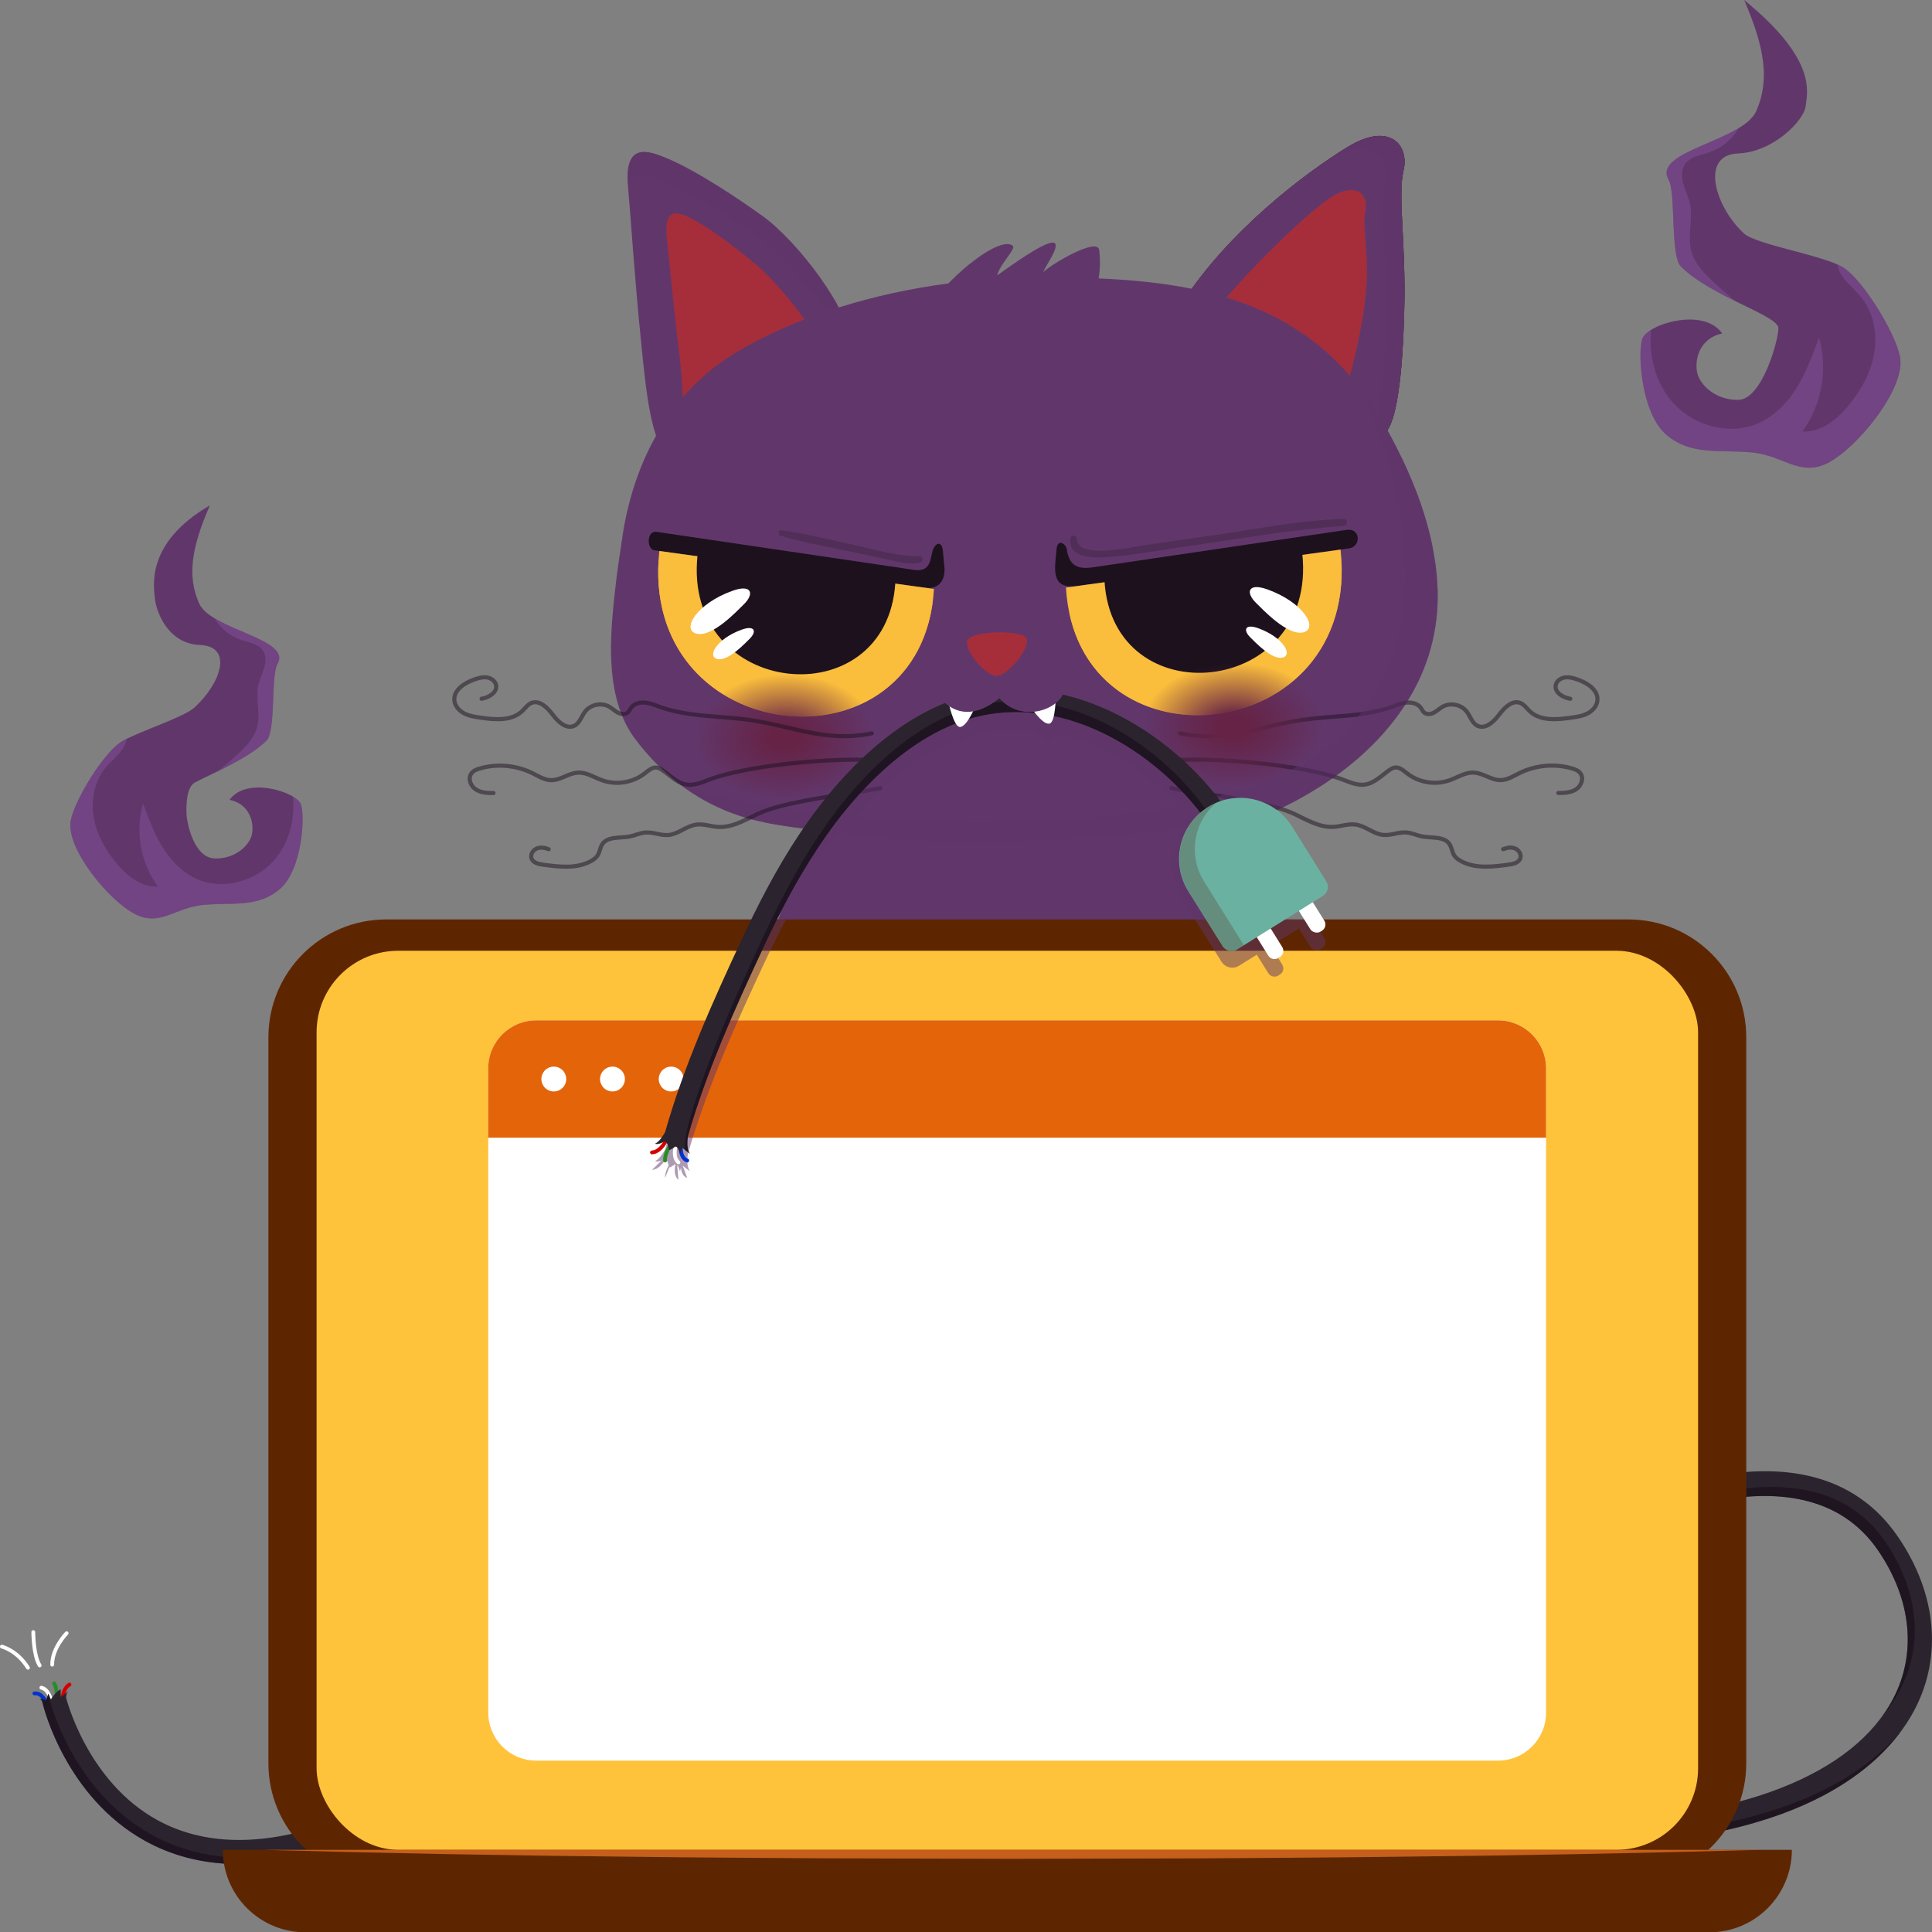 <?xml version="1.0" encoding="UTF-8"?>
<svg xmlns="http://www.w3.org/2000/svg" xmlns:xlink="http://www.w3.org/1999/xlink" viewBox="0 0 320.39 320.44">
  <rect x="0" y="0" width="320.39" height="320.44" fill="#808080" stroke="none"/>
  <defs>
    <style>
      .cls-1 {
        fill: url(#radial-gradient-2);
      }

      .cls-1, .cls-2 {
        mix-blend-mode: color-dodge;
      }

      .cls-3 {
        opacity: .43;
      }

      .cls-3, .cls-4 {
        mix-blend-mode: screen;
      }

      .cls-3, .cls-5 {
        fill: #3d243e;
      }

      .cls-4 {
        opacity: .65;
      }

      .cls-4, .cls-6, .cls-7, .cls-8 {
        fill: #a62e3a;
      }

      .cls-9 {
        stroke: #fff;
      }

      .cls-9, .cls-10, .cls-11, .cls-12 {
        stroke-width: .63px;
      }

      .cls-9, .cls-10, .cls-11, .cls-12, .cls-13 {
        fill: none;
        stroke-linecap: round;
        stroke-linejoin: round;
      }

      .cls-10 {
        stroke: #0032d0;
      }

      .cls-14, .cls-15 {
        fill: #fabd3c;
      }

      .cls-16 {
        fill: #fff;
      }

      .cls-17 {
        fill: #ffc33b;
      }

      .cls-18 {
        fill: #e4640a;
      }

      .cls-19 {
        fill: #6bb1a2;
      }

      .cls-20 {
        fill: #e17022;
      }

      .cls-21, .cls-22 {
        fill: #140716;
      }

      .cls-23 {
        fill: #1d111e;
      }

      .cls-24 {
        fill: #2b232d;
      }

      .cls-25 {
        fill: #84529c;
      }

      .cls-26, .cls-27 {
        fill: #61376b;
      }

      .cls-28 {
        fill: #5e2600;
      }

      .cls-11 {
        stroke: #268e26;
      }

      .cls-12 {
        stroke: #d30000;
      }

      .cls-13 {
        stroke: #1d111e;
        stroke-width: .68px;
      }

      .cls-13, .cls-29, .cls-7, .cls-8, .cls-15, .cls-27, .cls-22, .cls-30, .cls-31, .cls-32 {
        mix-blend-mode: multiply;
      }

      .cls-13, .cls-27, .cls-22, .cls-30 {
        opacity: .5;
      }

      .cls-29 {
        fill: #583929;
        opacity: .3;
      }

      .cls-7 {
        opacity: .28;
      }

      .cls-8 {
        opacity: .35;
      }

      .cls-15 {
        opacity: .9;
      }

      .cls-2 {
        fill: url(#radial-gradient);
      }

      .cls-33 {
        isolation: isolate;
      }

      .cls-31 {
        opacity: .48;
      }

      .cls-32 {
        opacity: .78;
      }
    </style>
    <radialGradient id="radial-gradient" cx="130.13" cy="122.81" fx="130.13" fy="122.81" r="15.25" gradientTransform="translate(-2.68 41.86) rotate(-1.85) scale(1 .69)" gradientUnits="userSpaceOnUse">
      <stop offset=".17" stop-color="#662346"/>
      <stop offset="1" stop-color="#662346" stop-opacity="0"/>
    </radialGradient>
    <radialGradient id="radial-gradient-2" cx="204.57" cy="120.89" fx="204.57" fy="120.89" r="15.25" gradientTransform="translate(-2.6 43.67) rotate(-1.85) scale(1 .69)" xlink:href="#radial-gradient"/>
  </defs>
  <g class="cls-33">
    <g id="_Слой_2" data-name="Слой 2">
      <g id="OBJECTS">
        <g>
          <g>
            <g>
              <path class="cls-26" d="M315.07,59.11c-.75-3.85-6.22-12.97-9.64-14.9-3.42-1.92-14.2-3.67-16.19-5.47-4.75-4.31-7.44-13.04-1.02-13.29,6.01-.24,10.98-5.61,11.21-7.8,.23-2.19,2.14-7.62-10.19-17.64,3.46,8,4.23,13.27,2.03,18.36-2.19,5.08-17.31,6.62-14.56,11.43,1.25,2.2,.24,12.67,2.06,14.43,5.26,5.1,16.18,8.09,16.15,10.22-.03,2.13-2.74,11.71-6.55,11.85-3.8,.14-6.57-2.48-6.95-4.65-.38-2.16,.46-5.56,4.18-6.35-3.12-4.46-12.48-1.51-13.26,.91-.79,2.42-.15,12.37,4,15.89,4.15,3.52,8.77,2.4,14.19,2.93,5.34,.52,7.99,4.17,12.73,1.67,4.74-2.5,12.85-12.31,11.82-17.57Z"/>
              <g class="cls-31">
                <path class="cls-25" d="M315.07,59.11c-.75-3.85-6.22-12.97-9.64-14.9-.22-.12-.46-.24-.73-.36,.16,.89,.62,1.75,1.19,2.47,.83,1.03,1.86,1.87,2.7,2.89,2.1,2.56,2.77,6.12,2.21,9.39-.56,3.27-2.25,6.26-4.38,8.8-1.92,2.28-4.55,4.36-7.52,4.15,3.21-4.41,4.26-10.33,2.75-15.57-1.02,2.8-2.04,5.62-3.6,8.16-1.55,2.54-3.69,4.81-6.41,6.03-4.74,2.12-10.71,.5-14.18-3.36-2.91-3.24-4.09-7.77-3.64-12.11-.78,.48-1.34,1.01-1.51,1.52-.79,2.42-.15,12.37,4,15.89,4.15,3.52,8.77,2.4,14.19,2.93,5.34,.52,7.99,4.17,12.73,1.67,4.74-2.5,12.85-12.31,11.82-17.57Z"/>
                <path class="cls-25" d="M278.77,44.21c2.36,2.29,5.87,4.15,9.01,5.71-1.26-1.02-2.49-2.08-3.68-3.19-1.56-1.46-3.1-3.09-3.64-5.16-.66-2.55,.35-5.29-.22-7.85-.25-1.11-.78-2.13-1.09-3.22-.31-1.09-.36-2.35,.28-3.28,.86-1.25,2.57-1.47,4.01-1.95,1.97-.66,3.69-2.03,4.78-3.8,.05-.08,.09-.18,.14-.27-4.97,3.05-13.82,4.81-11.66,8.59,1.25,2.2,.24,12.67,2.06,14.43Z"/>
              </g>
            </g>
            <g>
              <path class="cls-26" d="M11.74,136.03c.67-3.4,5.55-11.46,8.61-13.16,3.06-1.7,10.08-3.92,11.86-5.51,4.25-3.81,6.66-10.17,.93-10.4-5.37-.21-7.23-5.63-7.43-7.57-.2-1.93-1.73-9.28,9.1-15.59-3.09,7.07-3.77,11.73-1.81,16.22,1.96,4.49,15.47,5.85,13.01,10.1-1.12,1.94-.22,11.19-1.84,12.74-3.16,3.02-8.6,5.21-11.82,6.89-1.57,.82-1.44,4.36-1.43,4.98,.03,1.88,1.28,7.5,4.67,7.63,3.4,.12,5.87-2.19,6.21-4.11,.34-1.91-.41-4.91-3.73-5.61,2.78-3.94,11.15-1.33,11.85,.8,.7,2.14,.14,10.93-3.57,14.04-3.71,3.11-7.83,2.12-12.67,2.59-4.77,.46-7.13,3.68-11.37,1.47-4.24-2.21-11.48-10.87-10.56-15.52Z"/>
              <g class="cls-31">
                <path class="cls-25" d="M11.74,136.03c.67-3.4,5.55-11.46,8.61-13.16,.19-.11,.41-.21,.65-.32-.14,.79-.55,1.55-1.07,2.18-.74,.91-1.67,1.65-2.41,2.55-1.88,2.26-2.47,5.41-1.97,8.29,.5,2.89,2.01,5.53,3.92,7.77,1.71,2.01,4.07,3.86,6.72,3.67-2.87-3.9-3.81-9.12-2.46-13.76,.91,2.47,1.82,4.96,3.21,7.21,1.39,2.24,3.29,4.25,5.72,5.32,4.23,1.87,9.56,.44,12.66-2.97,2.6-2.86,3.65-6.86,3.25-10.7,.7,.43,1.2,.89,1.35,1.34,.7,2.14,.14,10.93-3.57,14.04-3.71,3.11-7.83,2.12-12.67,2.59-4.77,.46-7.13,3.68-11.37,1.47-4.24-2.21-11.48-10.87-10.56-15.52Z"/>
                <path class="cls-25" d="M44.17,122.87c-2.11,2.02-5.24,3.67-8.05,5.04,1.12-.9,2.23-1.84,3.28-2.82,1.39-1.29,2.77-2.73,3.25-4.56,.59-2.25-.32-4.67,.2-6.94,.22-.98,.69-1.88,.97-2.85,.28-.96,.33-2.07-.25-2.9-.77-1.1-2.3-1.3-3.58-1.72-1.76-.58-3.3-1.79-4.27-3.35-.05-.07-.08-.16-.12-.24,4.44,2.69,12.34,4.25,10.41,7.59-1.12,1.94-.22,11.19-1.84,12.74Z"/>
              </g>
            </g>
          </g>
          <g>
            <g>
              <g>
                <g>
                  <path class="cls-11" d="M9.29,282.53s.4-2.17-.31-3.38"/>
                  <path class="cls-9" d="M8.66,282.77s-.34-2.61-1.8-2.89"/>
                  <path class="cls-10" d="M7.89,282.84s-.72-2.2-2.18-2.02"/>
                  <path class="cls-12" d="M10.32,282.95s-.24-2.77,1.2-3.59"/>
                  <path class="cls-24" d="M10.97,281.57l-3.89,.93c.15,.63,3.84,15.52,17.01,22.79,8.64,4.77,19.22,5.09,31.45,.96,36.51-12.36,81.4-2.24,81.85-2.14l.9-3.9c-1.88-.43-46.43-10.48-84.03,2.25-11.11,3.76-20.59,3.54-28.2-.65-11.62-6.4-15.05-20.1-15.09-20.24Z"/>
                  <path class="cls-24" d="M7.08,282.5s0-.46-.5-.83c1.02,.21,1.04,.42,1.04,.42l.4-1.25,.42,.98s.85-1.41,1.66-1.65c-.1,.38,0,1.25,0,1.25l1.41-1.1s-.58,.3-.55,1.25-.41,1.43-.67,1.52c-.26,.08-1.84,.29-1.95,.27-.1-.02-1.27-.85-1.27-.85Z"/>
                </g>
                <path class="cls-22" d="M56.58,305.21c-12.23,4.14-22.81,3.82-31.45-.96-10.55-5.83-15.02-16.56-16.45-20.91-.15-.46-.27-.84-.35-1.14-.12-.41-.18-.67-.2-.74,0,0,0-.21-.15-.45l-.35,1.08s-.01-.06-.16-.14c-.13-.08-.39-.18-.88-.28,.48,.37,.49,.8,.49,.83,.16,.63,3.85,15.52,17.01,22.8,8.64,4.77,19.22,5.09,31.45,.95,36.51-12.35,81.41-2.24,81.86-2.13l.28-1.21c-6.06-1.27-47.2-9.18-81.1,2.3Z"/>
                <path class="cls-9" d="M.31,273.07s2.5,.58,4.33,3.5"/>
                <path class="cls-9" d="M5.52,270.65s0,3.88,1.06,5.54"/>
                <path class="cls-9" d="M11.05,270.84s-2.44,2.5-2.39,5.22"/>
              </g>
              <g>
                <path class="cls-24" d="M261.89,306.08l-.05-4c26.53-.32,45.54-7.77,52.14-20.45,3.9-7.49,2.99-16.42-2.52-24.49-12.93-18.97-43.99-2.26-44.3-2.09l-1.92-3.51c1.41-.77,34.58-18.6,49.53,3.34,6.36,9.33,7.37,19.75,2.76,28.59-4.29,8.24-17.23,22.14-55.64,22.6Z"/>
                <g class="cls-30">
                  <path class="cls-21" d="M315.35,286.97c-5.94,8.16-20.08,18.71-53.46,19.11l-.05-4c.4,0,.8,0,1.19-.02l.03,2.52c31.36-.38,45.74-9.71,52.29-17.61Z"/>
                  <path class="cls-21" d="M267.17,255.05l-1.93-3.51c.16-.08,.7-.37,1.56-.79l1.53,2.8c.32-.17,31.38-16.88,44.3,2.09,5.51,8.07,6.42,17,2.52,24.49-.82,1.57-1.83,3.07-3.02,4.48,.7-.96,1.31-1.95,1.85-2.98,3.91-7.49,2.99-16.42-2.51-24.49-12.93-18.97-43.99-2.26-44.3-2.09Z"/>
                </g>
              </g>
            </g>
            <g>
              <g>
                <path class="cls-26" d="M220.91,208.5c-2.28,10.17-15.68,13.46-54.66,12.87-38.97,.59-52.38-2.7-54.65-12.87-2.26-13.09,3.26-27.6,11.94-43.58,2.64-4.86,4.69-9.87,6.28-14.64,1.25-3.77,2.23-7.39,2.96-10.65,.47-2,.83-3.87,1.14-5.56,.2-1.18,.38-2.26,.53-3.24h0c.04-.23,.07-.44,.09-.66,.08-.49,.14-.96,.2-1.39,.05-.44,.1-.84,.14-1.2,.21-1.77,.27-2.78,.27-2.78l4.5-.15,2.01-.08,4.57-.16,15.87-.57c0-.19-.01-.3-.01-.3l4.16,.16,4.16-.16s-.01,.11-.01,.3l23.08,.83,2.81,.1h.01l1.05,.03s.01,.22,.05,.6v.02c.02,.19,.04,.44,.06,.73,.05,.55,.12,1.27,.22,2.15,.04,.35,.08,.73,.13,1.14,.14,1.22,.32,2.65,.55,4.26h0c.08,.54,.16,1.1,.25,1.67,.18,1.19,.39,2.46,.63,3.81,.56,3.21,1.28,6.83,2.19,10.71,.04,.12,.07,.26,.1,.39,.17,.72,.35,1.45,.54,2.19,1,3.96,2.21,8.17,3.65,12.45,5.1,15.15,17.36,31.02,15.19,43.58Z"/>
                <path class="cls-26" d="M109.34,73.76c-1.72-4.3-2.23-9.22-3-16.77-1.13-11.16-1.69-20.41-2.2-26.12-.66-7.33,3.36-5.89,6.23-4.71,5.14,2.1,12.41,7.03,16.11,9.69,5.76,4.15,14.8,15.93,14.56,21.39-5.72,7.2-16.04,14.56-31.7,16.52Z"/>
                <path class="cls-27" d="M141.05,57.25c-.28,.35-.56,.7-.86,1.05-1.91-5.98-9.18-15.03-14.09-18.57-3.69-2.67-10.97-7.59-16.1-9.69-2.11-.86-4.82-1.87-5.87,.53-.52-6.98,3.42-5.57,6.26-4.41,5.14,2.1,12.41,7.02,16.11,9.69,5.76,4.15,14.8,15.93,14.56,21.39Z"/>
                <path class="cls-6" d="M114.29,72.94c-1.26-3.32-.81-7.63-1.53-13.39-1.05-8.51-1.67-15.56-2.16-19.91-.63-5.59,2.07-4.38,4-3.41,3.46,1.73,8.41,5.68,10.93,7.8,3.93,3.31,11.84,13.09,11.83,17.23-3.59,5.32-12.76,10.62-23.08,11.68Z"/>
                <path class="cls-8" d="M137.29,60.55c-2.65-4.09-6.53-8.51-8.92-10.52-2.52-2.12-7.47-6.06-10.93-7.8-1.93-.97-4.63-2.18-4,3.41,.49,4.35,1.1,11.4,2.16,19.91,.33,2.68,.41,5.04,.53,7.14-.61,.1-1.23,.18-1.85,.24-1.25-3.31-.81-7.63-1.52-13.39-1.05-8.51-1.67-15.55-2.16-19.91-.63-5.59,2.07-4.39,4.01-3.42,3.46,1.73,8.41,5.68,10.93,7.8,3.72,3.14,11.01,12.07,11.76,16.52Z"/>
                <path class="cls-5" d="M196.03,50.21c2.22,8.98,29.75,24.96,33.6,21.66,2.79-2.39,3.14-16.73,3.24-20.38,.31-11.19-1.12-19-.12-23.2,.99-4.2-2.26-8.24-9.37-3.85-7.11,4.39-19.57,13.81-27.34,25.77Z"/>
                <path class="cls-5" d="M196.03,50.21c2.22,8.98,29.75,24.96,33.6,21.66,2.79-2.39,3.14-16.73,3.24-20.38,.31-11.19-1.12-19-.12-23.2,.99-4.2-2.26-8.24-9.37-3.85-7.11,4.39-19.57,13.81-27.34,25.77Z"/>
                <path class="cls-26" d="M196.03,50.21c2.22,8.98,29.75,24.96,33.6,21.66,2.79-2.39,3.14-16.73,3.24-20.38,.31-11.19-1.12-19-.12-23.2,.99-4.2-2.26-8.24-9.37-3.85-7.11,4.39-19.57,13.81-27.34,25.77Z"/>
                <path class="cls-27" d="M229.62,71.87c-.41,.35-1.08,.48-1.96,.42,1.76-4.71,2.01-15.39,2.11-18.47,.31-11.19-1.12-19-.13-23.2,1-4.21-2.26-8.24-9.37-3.85-1.6,.99-3.46,2.22-5.48,3.69,3.21-2.51,6.19-4.55,8.57-6.02,7.11-4.39,10.36-.35,9.37,3.85-1,4.21,.43,12.02,.12,23.2-.1,3.65-.45,17.99-3.24,20.38Z"/>
                <path class="cls-6" d="M198.97,55.1c1.32,5.35,19.45,17.05,21.74,15.08,1.66-1.42,4.96-13.18,5.77-21.4,.66-6.64-.66-11.32-.07-13.83,.59-2.5-1.34-4.91-5.58-2.29-4.24,2.62-17.22,15.31-21.86,22.43Z"/>
                <path class="cls-8" d="M226.48,48.78c-.81,8.22-4.11,19.97-5.77,21.39-.13,.12-.31,.18-.54,.21,1.44-4.52,2.93-11.06,3.44-16.22,.66-6.64-.66-11.32-.07-13.83,.59-2.5-1.34-4.91-5.58-2.29-3.46,2.13-12.76,10.99-18.58,18.05-.19-.36-.32-.69-.4-1.01,4.63-7.13,17.62-19.82,21.86-22.43,4.24-2.62,6.17-.21,5.58,2.29-.59,2.5,.73,7.19,.07,13.83Z"/>
                <path class="cls-26" d="M238.4,97.6c.25,7.16-1.71,13.48-5.15,18.92-2.17,3.45-4.94,6.55-8.1,9.29-.62,.53-1.24,1.05-1.89,1.55-.64,.51-1.29,1-1.96,1.47-.5,.35-1.01,.71-1.53,1.05s-1.04,.68-1.57,1c-1.64,1.02-3.33,1.96-5.07,2.82-.09,.04-.19,.09-.29,.13-.19,.09-.39,.17-.61,.26h-.01c-.14,.05-.28,.11-.43,.16-.13,.05-.26,.09-.4,.14-.41,.14-.86,.28-1.35,.42-.32,.09-.66,.18-1.02,.27-.26,.07-.54,.14-.82,.21-.17,.04-.36,.08-.54,.13,0,0-.01,0-.02,0-.49,.11-1.01,.23-1.55,.34-.63,.13-1.3,.26-2,.39-.89,.18-1.82,.34-2.79,.5h-.01c-.29,.05-.59,.09-.89,.14-.52,.08-1.05,.16-1.59,.24-.04,0-.08,0-.12,.02-.03,0-.07,0-.11,.02h-.03c-.45,.07-.92,.13-1.39,.2-.56,.08-1.13,.15-1.7,.23l-.21,.03s-.05,0-.07,0c-.84,.1-1.69,.21-2.56,.31-.5,.06-1,.12-1.51,.18-.48,.05-.97,.1-1.46,.15l-1.14,.12c-.74,.07-1.49,.15-2.24,.22-.65,.06-1.29,.11-1.95,.17-.32,.03-.65,.06-.98,.08-.98,.08-1.97,.16-2.97,.23-.67,.05-1.34,.1-2.01,.14-.91,.06-1.82,.12-2.74,.17-.41,.02-.83,.04-1.24,.07-.36,.01-.72,.03-1.09,.05-.6,.03-1.2,.05-1.81,.08-.49,.02-.97,.04-1.47,.06-.6,.02-1.2,.04-1.8,.05-.42,.02-.84,.03-1.27,.04l-1.56,.03c-8.95,.16-17.48-.17-23.97-1.23-.33-.05-.65-.11-.98-.16-.31-.04-.62-.08-.93-.13-.8-.11-1.6-.21-2.4-.31-.03,0-.06,0-.08,0-.12-.02-.24-.03-.36-.05l-1.56-.18h-.01c-.55-.07-1.1-.13-1.65-.2-.53-.06-1.06-.13-1.6-.2-.48-.07-.95-.13-1.42-.2l-.18-.03c-.53-.08-1.06-.16-1.59-.26-.53-.08-1.06-.18-1.59-.29-.51-.11-1.01-.22-1.52-.34-.03-.01-.07-.01-.1-.02-.44-.11-.88-.22-1.32-.35-.06-.01-.13-.03-.19-.05-3.31-.95-6.35-2.36-9.12-4.16-.46-.3-.92-.61-1.36-.93s-.86-.65-1.28-.98c0,0-.03-.02-.04-.03-.5-.38-.99-.79-1.46-1.22-.09-.08-.18-.16-.27-.25-1.87-1.67-3.57-3.56-5.12-5.63-.94-1.26-1.68-2.64-2.24-4.1-2.44-6.27-1.76-14.04-1.06-20.34,.33-3.05,.79-6.06,1.24-9.09,.89-5.87,2.7-11.6,5.58-16.7,1.26-2.27,2.75-4.41,4.44-6.38h0c.67-.79,1.37-1.54,2.12-2.26,1.81-1.78,3.82-3.37,6.05-4.75,3.16-1.96,6.68-3.74,10.49-5.29,.49-.2,.98-.4,1.48-.59h.01c1.12-.44,2.27-.86,3.44-1.26,.73-.25,1.48-.5,2.24-.73,0,0,.01-.01,.01,0,5.7-1.8,11.83-3.14,18.18-3.99h.01c5.49-.73,11.13-1.09,16.8-1.03,2.7,.03,5.41,.08,8.11,.2,5.22,.23,10.41,.7,15.43,1.71h.01c1.95,.4,3.89,.88,5.78,1.47h.01c.52,.15,1.04,.32,1.55,.49,5.14,1.75,9.98,4.28,14.35,7.97,1.11,.95,2.19,1.97,3.25,3.07,.31,.32,.61,.65,.91,.98,.02,.01,.03,.04,.05,.05,.11,.12,.21,.24,.31,.37,.13,.14,.26,.29,.38,.44,.32,.36,.62,.73,.93,1.12h0s.01,.01,.01,.01c.01,0,.02,.02,.02,.03,.33,.41,.65,.82,.97,1.26,.17,.23,.33,.45,.5,.69l.03,.03c.05,.07,.11,.15,.16,.22,.2,.28,.38,.57,.58,.86,.19,.27,.38,.56,.56,.85,.11,.16,.22,.33,.32,.5,.09,.14,.18,.28,.28,.43,.1,.17,.2,.34,.3,.52,.24,.4,.48,.79,.71,1.2h0c.17,.31,.33,.6,.49,.89,.92,1.66,1.75,3.28,2.51,4.86,.59,1.24,1.13,2.46,1.62,3.65,.25,.6,.48,1.19,.71,1.78,.23,.58,.44,1.17,.64,1.74,.2,.58,.39,1.16,.57,1.72,.22,.7,.42,1.4,.61,2.09s.37,1.37,.52,2.05c.31,1.34,.55,2.66,.74,3.94,.04,.28,.08,.55,.11,.84h0c.04,.28,.07,.57,.09,.85,.01,.07,.02,.15,.03,.23l.03,.24c0,.12,0,.23,.02,.34,.01,.12,.02,.24,.03,.35,.04,.54,.07,1.07,.09,1.59Z"/>
                <g>
                  <path class="cls-23" d="M156.65,94.43l-.28-2.99c-.09-1.59-1.14-1.75-1.71-.12l-.17,.74c-.4,2.18-1.18,2.79-3.47,2.36l-42.05-6.21c-1.77-.37-1.77,2.88-.44,3.05l44.91,6.21c1.8,.25,3.21-.71,3.2-3.06Z"/>
                  <path class="cls-14" d="M154.88,97.67c-1.88,31.41-49.1,26.67-45.54-6.3l45.54,6.3Z"/>
                  <path class="cls-15" d="M154.72,99.5c-3.52,28.92-47.47,24.34-45.5-6.64,1.79,25.97,38.82,29.96,45.5,6.64Z"/>
                  <path class="cls-23" d="M148.48,96.57c-1.35,22.63-35.37,19.21-32.8-4.54l32.8,4.54Z"/>
                  <path class="cls-16" d="M121.48,97.97c-6.04,2.16-8.55,6.52-5.93,7.13s6.81-3.93,7.74-4.82c1.89-1.81,1.38-3.46-1.81-2.31Z"/>
                  <path class="cls-16" d="M123.02,104.41c-4.13,1.48-5.85,4.46-4.05,4.88,1.79,.42,4.65-2.69,5.29-3.3,1.29-1.24,.95-2.36-1.24-1.58Z"/>
                </g>
                <g>
                  <path class="cls-23" d="M223.62,90.95l-44.89,6.21c-2.81,.36-3.9-.56-3.75-3.58,.03-.62,.23-2.45,.23-2.45,.11-1.83,1.47-1.06,1.69-.12h0c.41,3.29,2.42,3.36,4.48,3.05l42.01-6.2c2.25-.29,2.38,2.86,.24,3.09Z"/>
                  <path class="cls-14" d="M176.77,97.44c1.88,31.41,49.1,26.67,45.54-6.3l-45.54,6.3Z"/>
                  <path class="cls-15" d="M177.3,101.54c7.86,21.74,43.75,17.21,45.15-8.53,1.54,29.79-39.68,34.81-45.15,8.53Z"/>
                  <path class="cls-23" d="M183.16,96.33c1.35,22.63,35.37,19.21,32.8-4.54l-32.8,4.54Z"/>
                  <path class="cls-16" d="M210.17,97.74c6.04,2.16,8.55,6.52,5.93,7.13-2.62,.61-6.81-3.93-7.74-4.82-1.89-1.81-1.38-3.46,1.81-2.31Z"/>
                  <path class="cls-16" d="M208.63,104.17c4.13,1.48,5.85,4.46,4.05,4.88-1.79,.42-4.65-2.69-5.29-3.3-1.29-1.24-.95-2.36,1.24-1.58Z"/>
                </g>
                <path class="cls-6" d="M170.22,105.83c-.55-1.33-8.92-1.33-9.78,.35-.67,1.31,2.78,5.91,4.88,5.91,1.62,0,5.61-4.51,4.89-6.26Z"/>
                <path class="cls-7" d="M165.34,112.09c-1.67,0-4.17-2.87-4.82-4.73,1.06,1.44,2.59,2.79,3.73,2.78,1.3,0,4.12-2.9,4.82-4.95,.62,.16,1.04,.37,1.15,.64,.72,1.75-3.27,6.25-4.89,6.26Z"/>
                <path class="cls-13" d="M260.4,115.88c-1.22-.2-2.65-1.06-2.41-2.27,.14-.69,.83-1.17,1.53-1.27,.7-.09,1.4,.11,2.07,.34,1.64,.56,3.49,1.76,3.31,3.49-.09,.94-.81,1.72-1.65,2.15s-1.8,.57-2.73,.7c-2.37,.34-5.09,.57-6.83-1.07-.51-.48-.92-1.12-1.58-1.38-1.35-.53-2.66,.81-3.53,1.97-.87,1.17-2.27,2.46-3.58,1.81-.89-.44-1.16-1.56-1.77-2.34-.9-1.18-2.72-1.55-4.01-.81-.51,.29-.93,.71-1.45,.99-.51,.27-1.21,.34-1.64-.06-.21-.19-.32-.48-.49-.72-.5-.71-1.45-.97-2.32-.9-.02,0-.05,0-.07,0-.83,.08-1.62,.42-2.42,.71-1.72,.61-3.5,.97-5.31,1.22-1.44,.19-2.9,.31-4.36,.42-1.14,.1-2.28,.18-3.4,.3-8.39,.85-13.81,4.1-22.07,2.45m62.73,9.89c1.02,0,2.1-.04,2.95-.61,.85-.56,1.33-1.82,.72-2.64-.33-.46-.9-.68-1.44-.83-2.84-.82-5.99-.53-8.64,.77-1.02,.5-2.02,1.16-3.16,1.18-1.55,.02-2.9-1.18-4.45-1.25-1.42-.07-2.69,.81-4.03,1.28-2.32,.82-5.04,.39-6.99-1.12-.64-.5-1.33-1.14-2.13-.99-.29,.05-.54,.21-.79,.37-1.34,.92-2.54,2.25-4.15,2.45-1.17,.15-2.31-.32-3.4-.74-.5-.19-1.03-.38-1.61-.55h-.01c-1.03-.32-2.17-.61-3.4-.87-1.01-.22-2.08-.42-3.19-.6-6.57-1.1-14.37-1.56-19.01-1.33m-1.43,4.67s.07,.01,.11,.02c.73,.15,1.58,.3,2.51,.45h.02c.58,.09,1.2,.19,1.84,.29,1.11,.17,2.29,.35,3.5,.54,.85,.14,1.73,.29,2.6,.44h.02c2.64,.46,5.24,.99,7.36,1.65h.01c.94,.29,1.79,.6,2.5,.94,2.06,.99,4.16,2.24,6.45,2.1,1.22-.07,2.42-.55,3.63-.38,1.62,.22,2.94,1.55,4.57,1.72,1.29,.12,2.56-.51,3.85-.41,.9,.07,1.73,.49,2.61,.66,1.62,.31,3.69-.07,4.56,1.32,.34,.53,.39,1.2,.71,1.74,.27,.47,.73,.8,1.2,1.05,2.37,1.27,5.25,.93,7.91,.56,.73-.1,1.59-.3,1.88-.99,.26-.63-.19-1.4-.82-1.68-.63-.27-1.37-.15-2.01,.11"/>
                <path class="cls-4" d="M166.13,105.55c-1.43-.42-3.64-.12-4.87,.74-.25,.18-.17,.68,.17,.69,.75,.02,1.45-.27,2.18-.41,.8-.15,1.6-.18,2.4-.23,.39-.03,.52-.67,.12-.79Z"/>
                <g>
                  <ellipse class="cls-2" cx="130.13" cy="122.81" rx="16.85" ry="11.56"/>
                  <ellipse class="cls-1" cx="204.57" cy="120.89" rx="16.85" ry="11.56"/>
                </g>
                <path class="cls-3" d="M152.48,92.23c-3.93,.04-7.93-1.25-11.77-2.07-3.7-.79-7.42-1.75-11.17-2.22-.52-.07-.59,.75-.12,.89,3.94,1.21,8.1,1.89,12.13,2.75,1.93,.41,3.86,.83,5.79,1.24,1.69,.36,3.57,.96,5.28,.45,.57-.17,.47-1.05-.14-1.04Z"/>
                <path class="cls-3" d="M222.82,86.04c-7.23,.21-14.5,1.71-21.64,2.73-3.66,.52-7.32,1.05-10.99,1.57-1.97,.28-11.68,2.56-11.6-.99,.01-.6-.99-.77-1.08-.15-.52,3.5,4.05,3.34,6.31,3.17,4.22-.32,8.44-1.11,12.63-1.71,8.76-1.25,17.54-2.82,26.37-3.44,.75-.05,.77-1.21,0-1.18Z"/>
                <path class="cls-26" d="M154.66,50.11c3.17-4.53,11.12-11.06,13.29-9.36,.59,.55-2.19,3.08-2.57,4.91,2.96-2.12,9.75-6.97,9.68-4.95,.06,1.02-1.38,2.96-2.08,4.43,1.59-1.48,9-5.82,9.3-3.69,.28,2.13,.12,4.32-.46,6.4-5.41,.67-10.83,1.35-16.24,2.02l-10.92,.23Z"/>
                <path class="cls-27" d="M238.4,97.6c.25,7.16-1.71,13.48-5.15,18.92-2.17,3.45-4.94,6.55-8.1,9.29-.62,.53-1.24,1.05-1.89,1.55-.64,.5-1.3,.99-1.97,1.46-.5,.36-1.01,.71-1.52,1.06-.52,.34-1.04,.68-1.57,1-1.64,1.01-3.33,1.95-5.07,2.81-.09,.05-.19,.09-.29,.14-.19,.09-.39,.17-.61,.26h-.01c-.14,.05-.28,.11-.43,.16-.13,.05-.26,.09-.4,.14-.41,.14-.86,.28-1.35,.42-.32,.09-.66,.18-1.02,.27-.26,.07-.54,.14-.82,.21-.17,.04-.36,.08-.54,.13,0,0-.01,0-.02,0-.49,.11-1.01,.23-1.55,.34-.63,.13-1.3,.26-2,.39-1.16,.22-2.39,.43-3.69,.64-.52,.08-1.05,.16-1.59,.24-.04,0-.08,0-.12,.02s-.08,0-.12,0c0,0-.01,.01-.02,.01-.45,.07-.92,.13-1.39,.2-.56,.08-1.13,.15-1.7,.23l-.21,.03h-.07c-.84,.11-1.69,.22-2.56,.32-.5,.06-1,.12-1.51,.18-.48,.05-.97,.1-1.46,.15l-1.14,.12c-.74,.07-1.49,.15-2.24,.22-.65,.06-1.29,.11-1.95,.17-.32,.03-.65,.06-.98,.08-.98,.08-1.97,.16-2.97,.23-.67,.05-1.34,.1-2.01,.14-.91,.06-1.82,.12-2.74,.17-.41,.02-.83,.04-1.24,.07-.36,.01-.72,.03-1.09,.05-.6,.03-1.2,.05-1.81,.08-.49,.02-.97,.04-1.47,.06-.6,.02-1.2,.04-1.8,.05-.42,.02-.84,.03-1.27,.04l-1.56,.03c-8.95,.16-17.48-.17-23.97-1.23-.64-.1-1.27-.2-1.91-.29-.8-.11-1.6-.21-2.4-.31-.03,0-.06,0-.08,0-.64-.07-1.28-.15-1.92-.23h-.01c-.55-.07-1.1-.13-1.65-.2-.53-.06-1.06-.13-1.6-.2-.48-.07-.95-.13-1.42-.2l-.18-.03c-.53-.08-1.06-.16-1.59-.26-.53-.08-1.06-.18-1.59-.29-.51-.11-1.01-.22-1.52-.34-.03-.01-.07-.01-.1-.02-.44-.11-.88-.22-1.32-.35-.06-.01-.13-.03-.19-.05-3.31-.95-6.35-2.36-9.12-4.16-.46-.3-.92-.61-1.36-.93-.45-.32-.89-.65-1.32-1,.01,.01,.03,.01,.04,.02,1.66,.91,4.52,1.83,8.28,2.67h.02c2.45,.56,5.29,1.08,8.43,1.55,1.04,.16,2.1,.31,3.2,.46h.01c1.64,.22,3.34,.42,5.1,.61,.13,.01,.25,.02,.37,.03h0c1.39,.15,2.82,.29,4.27,.41,16.32,1.4,36.27,1.41,52.83-1.65l.78-.15c1.49-.28,2.94-.59,4.36-.93,.52-.12,1.03-.24,1.54-.38,.29-.07,.59-.15,.88-.23,4.63-1.22,8.85-2.75,12.46-4.64,2.43-1.26,4.59-2.68,6.41-4.28h.01c1.67-1.47,3.13-3.02,4.4-4.63,11.69-14.83,7.18-34.99,3.19-46.2h0c-.19-.53-.38-1.03-.56-1.51-1.49-3.95-2.79-6.51-2.97-6.86,.33,.41,.65,.82,.97,1.26,.17,.23,.33,.45,.5,.69l.03,.03c.05,.07,.11,.15,.16,.22,.2,.28,.38,.57,.58,.86,.19,.27,.38,.56,.56,.85,.11,.16,.22,.33,.32,.5,.09,.14,.18,.28,.28,.43,.1,.17,.2,.34,.3,.52,.24,.4,.48,.79,.71,1.2h0c.17,.31,.33,.6,.49,.89,.92,1.66,1.75,3.28,2.51,4.86,.59,1.24,1.13,2.46,1.62,3.65,.25,.6,.48,1.19,.71,1.78,.23,.58,.44,1.17,.64,1.74,.2,.58,.39,1.16,.56,1.72,.23,.7,.43,1.4,.62,2.09s.37,1.37,.52,2.05c.31,1.34,.55,2.66,.74,3.94,.04,.28,.08,.55,.11,.84h0c.04,.28,.07,.57,.09,.85,.01,.07,.02,.15,.03,.23s.02,.16,.02,.24c.01,.12,.02,.23,.03,.34,.01,.12,.02,.24,.03,.35,.04,.54,.07,1.07,.09,1.59Z"/>
                <path class="cls-13" d="M144.57,121.62c-8.27,1.65-13.69-1.6-22.07-2.45-2.65-.27-5.33-.38-7.96-.75-1.74-.25-3.45-.6-5.11-1.19-.82-.3-1.63-.65-2.5-.72-.86-.07-1.82,.19-2.31,.9-.17,.24-.28,.53-.49,.72-.29,.27-.69,.32-1.09,.25-.2-.03-.39-.1-.56-.19-.51-.28-.94-.7-1.44-.99-1.3-.74-3.11-.37-4.02,.81-.6,.78-.88,1.9-1.77,2.34-1.3,.65-2.7-.64-3.57-1.81-.87-1.16-2.18-2.5-3.54-1.97-.65,.26-1.06,.9-1.58,1.38-1.73,1.64-4.46,1.41-6.82,1.07-.94-.13-1.89-.27-2.73-.7s-1.56-1.21-1.66-2.15c-.17-1.73,1.67-2.93,3.32-3.49,.66-.23,1.37-.43,2.07-.34,.69,.1,1.38,.58,1.52,1.27,.25,1.21-1.18,2.07-2.4,2.27m64.71,10.15c-6.9-.34-20.78,.85-27.22,3.35-.26,.1-.5,.2-.76,.3h-.01c-.86,.3-1.74,.56-2.63,.44-1.36-.17-2.43-1.15-3.55-2.01-.2-.15-.4-.3-.61-.44-.24-.16-.5-.32-.79-.37-.79-.15-1.49,.49-2.13,.99-1.94,1.51-4.66,1.94-6.98,1.12-1.34-.47-2.61-1.35-4.03-1.28-1.55,.07-2.9,1.27-4.46,1.25-1.13-.02-2.14-.68-3.15-1.18-2.66-1.3-5.8-1.59-8.64-.77-.55,.15-1.11,.37-1.44,.83-.61,.82-.14,2.08,.71,2.64,.86,.57,1.94,.62,2.96,.61m9.15,9.32c-.64-.26-1.38-.38-2.01-.11-.64,.28-1.08,1.05-.82,1.68,.28,.69,1.14,.89,1.88,.99,2.66,.37,5.54,.71,7.9-.56,.48-.25,.94-.58,1.21-1.05,.32-.54,.37-1.21,.7-1.74,.88-1.39,2.95-1.01,4.56-1.32,.89-.17,1.72-.59,2.62-.66,1.29-.1,2.56,.53,3.85,.41,1.63-.17,2.95-1.5,4.57-1.72,1.21-.17,2.41,.31,3.63,.38,1.76,.11,3.42-.61,5.04-1.4,.47-.24,.94-.47,1.41-.7,.59-.28,1.27-.55,2.02-.79h.01c.43-.14,.87-.28,1.34-.41,2.67-.74,5.95-1.32,9.06-1.82,.69-.11,1.37-.21,2.03-.32,.42-.06,.82-.12,1.22-.19h.01c1.83-.27,3.48-.54,4.78-.8"/>
              </g>
              <path class="cls-27" d="M198.57,137.06c-.95-1.21-1.99-2.38-3.11-3.52-.29-.3-.59-.59-.89-.88-1.19-1.15-2.46-2.26-3.79-3.27-4.71-3.69-10.21-6.53-16.03-7.75-.15,.64-.37,1.14-.68,1.24-.66,.2-1.64-.79-2.41-1.73-3.62-.39-7.32-.12-11,.99-.48,.75-1.02,1.36-1.52,1.31-.23-.02-.44-.25-.64-.57-.99,.38-1.97,.85-2.95,1.35-2.1,1.07-4.16,2.38-6.18,3.96-.4,.31-.79,.63-1.18,.96-3.22,2.72-6.11,5.8-8.9,8.96-2.75,3.11-5.55,6.21-8.02,9.55-.02,.03-.08,.09-.09,.13,.42-1.8,2.68-8.27,2.96-9.79-.03,0,.98-.37,.96-.38-.64-.07,.64,.08,0,0,.68-.92,1.38-1.82,2.11-2.72,.15-.18,.3-.37,.45-.55,.51-.61,1.02-1.21,1.56-1.81,.26-.29,.51-.57,.77-.85,.74-.79,1.49-1.57,2.27-2.32,1.34-1.32,2.74-2.57,4.22-3.75,.18-.15,.36-.3,.54-.44,3.13-2.45,6.39-4.36,9.71-5.71-1.29-1.13-1.22-2.02-1.22-2.02l21.09-1.02c.04,.58-.11,1.13-.37,1.65,4.12,.96,8.08,2.63,11.73,4.8,4.03,2.36,7.68,5.33,10.77,8.58,.12,.11,.23,.23,.34,.35,.25,.26,.5,.53,.74,.8,.92,1.03,1.79,2.08,2.59,3.15,1.71-.59,3.52-.69,5.23-.34-.49,.11-1.01,.23-1.55,.34-.63,.13-1.3,.26-2,.39-.89,.18-1.82,.34-2.8,.5-.29,.05-.59,.09-.89,.14-.52,.08-1.05,.16-1.59,.24-.04,0-.08,0-.12,.02-.03,0-.07,0-.12,0Z"/>
            </g>
            <g>
              <path class="cls-28" d="M283.47,320.44H50.63c-7.56,0-13.68-6.12-13.68-13.68H297.15c0,7.56-6.12,13.68-13.68,13.68Z"/>
              <g>
                <g>
                  <g>
                    <path class="cls-28" d="M289.59,172.02v120.38c0,10.8-8.76,19.56-19.56,19.56H64.06c-10.8,0-19.55-8.75-19.55-19.55v-120.39c0-10.8,8.75-19.55,19.55-19.55h205.98c10.8,0,19.55,8.75,19.55,19.55Z"/>
                    <rect class="cls-17" x="52.5" y="157.67" width="229.1" height="149.09" rx="13.53" ry="13.53"/>
                    <g class="cls-32">
                      <path class="cls-20" d="M292.14,306.76c-20.73,.58-41.46,.97-62.19,1.17-10.36,.14-20.73,.16-31.09,.25l-31.09,.07-31.1-.08c-10.36-.08-20.73-.11-31.09-.25-20.73-.2-41.46-.58-62.19-1.16h248.75Z"/>
                    </g>
                  </g>
                  <g>
                    <path class="cls-16" d="M256.39,177.19v106.81c0,4.41-3.57,7.97-7.97,7.97H88.94c-4.41,0-7.97-3.56-7.97-7.97v-106.81c0-4.41,3.56-7.98,7.97-7.98H248.42c4.4,0,7.97,3.57,7.97,7.98Z"/>
                    <path class="cls-18" d="M256.39,177.19v11.48H80.96v-11.48c0-4.41,3.56-7.98,7.97-7.98H248.42c4.4,0,7.97,3.57,7.97,7.98Z"/>
                    <g>
                      <circle class="cls-16" cx="91.84" cy="178.94" r="2.06"/>
                      <circle class="cls-16" cx="101.57" cy="178.94" r="2.06"/>
                      <circle class="cls-16" cx="111.3" cy="178.94" r="2.06"/>
                    </g>
                  </g>
                </g>
                <path class="cls-27" d="M126.04,152.47h4.31c-1.02,1.9-1.95,3.77-2.82,5.58-.3,.63-.6,1.26-.89,1.88-1.13,2.42-2.24,4.82-3.32,7.22-2.78,6.16-5.36,12.32-7.48,18.59-.62,1.85-1.22,3.71-1.76,5.59-.05,.28-.07,.54-.08,.78,0,.07,0,.13,0,.19v.45c0,.06,0,.12,0,.18,.01,.12,.03,.23,.04,.33,.01,.04,.02,.09,.03,.13,.02,.1,.04,.19,.07,.27,0,.03,.01,.05,.02,.08,.11,.29,.23,.44,.29,.5h-.01s-.05-.04-.08-.06c-.27-.19-.88-.63-1.07-.82-.02-.02-.04-.02-.07-.03l.74,2.01c-.74-.26-.97-1.04-1.04-1.71-.05,.16-.1,.36-.15,.64-.16-.6-.33-.92-.47-1.08l.21,2.46c-.75-.57-.66-1.79-.5-2.6-.12,.02-.2,.12-.2,.12,0,0-.6,.44-.82,.42l-.7,1.75c-.04-.69,.27-1.46,.59-2.07-.06-.36-.24-.9-.52-1.02-.46,.75-1.24,1.71-2.23,1.75l1.61-1.58c-.81,.36-1.12,.13-1.12,.13,.86-.33,1.67-1.91,1.67-1.91h.01c3.14-11.08,7.88-21.62,12.88-32.32,.88-1.88,1.82-3.84,2.86-5.85Z"/>
                <path class="cls-27" d="M219.23,157.25l-.26,.17c-.56,.35-1.31,.18-1.66-.39l-1.92-3.07-4.67,2.92,1.91,3.07c.36,.57,.19,1.31-.38,1.66l-.26,.17c-.57,.35-1.31,.18-1.66-.39l-1.92-3.07-2.94,1.83c-.99,.62-2.29,.32-2.91-.67l-4.23-6.76-.16-.25h19.61l-.08,.05,1.92,3.07c.35,.57,.18,1.31-.39,1.66Z"/>
              </g>
            </g>
            <g>
              <path class="cls-11" d="M111.55,189.3s-1.34,1.75-1.26,3.15"/>
              <path class="cls-9" d="M112.22,189.37s-.88,2.48,.29,3.39"/>
              <path class="cls-10" d="M112.94,189.66s-.36,2.29,1.03,2.79"/>
              <path class="cls-12" d="M110.82,188.46s-1.05,2.58-2.7,2.65"/>
              <path class="cls-24" d="M202.44,132.91c-9.57-12.74-27.84-23.33-45.31-16.5-3.45,1.35-6.85,3.33-10.11,5.87-11.66,9.12-18.86,22.5-23.84,33.14-5,10.7-9.74,21.24-12.88,32.32,0,0-.01,0-.01,0,0,0-.81,1.58-1.67,1.91,0,0,.38,.29,1.43-.29,.57-.33,.86,.91,.86,1.24s.9-.33,.9-.33c0,0,.48-.67,.96,1.1,.14-.81,.29-1.15,.53-.91,.24,.24,1.19,.91,1.19,.91,0,0-.76-.5-.41-2.94,3.07-10.68,7.68-20.95,12.56-31.39,4.79-10.25,11.71-23.13,22.73-31.75,2.96-2.32,6.04-4.11,9.15-5.33,15.62-6.11,32.13,3.61,40.87,15.24,1.03,1.37,2.03,2.84,2.99,4.37l3.24-2.02c-1.01-1.62-2.08-3.18-3.17-4.64Z"/>
              <path class="cls-22" d="M205.62,137.55l-3.24,2.02c-.96-1.53-1.96-3-2.99-4.37-8.74-11.62-25.25-21.35-40.87-15.23-3.11,1.21-6.18,3-9.16,5.32-11.02,8.62-17.93,21.5-22.73,31.75-4.88,10.43-9.49,20.7-12.56,31.38-.3,2.09,.21,2.76,.37,2.92-.13-.09-.5-.36-.8-.59-.02-.28-.03-.56-.03-.84,.03-1.57,.41-3.08,.84-4.58,.39-1.33,.81-2.63,1.25-3.94,.88-2.63,1.85-5.23,2.86-7.8,1.03-2.6,2.11-5.18,3.24-7.74,1.13-2.59,2.31-5.17,3.49-7.73,.44-.96,.89-1.91,1.33-2.87,4.8-10.25,11.71-23.13,22.73-31.75,2.97-2.32,6.04-4.11,9.16-5.33,15.62-6.11,32.13,3.62,40.87,15.24,1.03,1.37,2.03,2.84,2.99,4.36l2.43-1.51c.28,.42,.55,.85,.81,1.28Z"/>
              <g>
                <g>
                  <path class="cls-16" d="M175.08,115.58s-.04,4.11-1.01,4.41c-1.2,.37-3.53-3.28-3.53-3.28l4.54-1.13Z"/>
                  <path class="cls-16" d="M157.29,116.43s.85,4.03,1.85,4.12c1.25,.12,2.82-3.91,2.82-3.91l-4.67-.21Z"/>
                </g>
                <path class="cls-26" d="M154.82,114.07s3.49,7.67,10.91,1.72c3.95,4.51,11.16,1.55,10.89-2.25"/>
              </g>
              <g>
                <path class="cls-16" d="M209.22,151.38h1.54c.32,0,.59,.26,.59,.59v6.23c0,.67-.54,1.21-1.21,1.21h-.3c-.67,0-1.21-.54-1.21-1.21v-6.23c0-.32,.26-.59,.59-.59Z" transform="translate(-50.43 134.83) rotate(-31.99)"/>
                <path class="cls-27" d="M202.07,152.47h-3.94l-2.19-3.51c-2.84-4.56-1.63-10.5,2.67-13.59,.18,1.19,.39,2.46,.63,3.81,.56,3.21,1.28,6.83,2.19,10.71,.04,.12,.07,.26,.1,.39,.17,.72,.35,1.45,.54,2.19Z"/>
                <rect class="cls-16" x="215.61" y="147.02" width="2.72" height="8.03" rx="1.21" ry="1.21" transform="translate(-47.06 137.86) rotate(-31.99)"/>
                <path class="cls-19" d="M219.38,148.57l-14.22,8.88c-.82,.51-1.91,.26-2.42-.56l-5.67-9.07c-2.97-4.75-1.52-11,3.23-13.97h0c4.75-2.97,11-1.52,13.97,3.23l5.67,9.07c.51,.82,.26,1.91-.56,2.42Z"/>
                <path class="cls-29" d="M201.67,133.16c-3.75,3.19-4.67,8.73-1.98,13.04l6.59,10.55-1.17,.73c-.79,.49-1.83,.25-2.32-.54l-5.67-9.08c-2.96-4.75-1.52-11.08,3.23-14.03,.43-.27,.87-.5,1.33-.67Z"/>
              </g>
            </g>
          </g>
        </g>
      </g>
    </g>
  </g>
</svg>